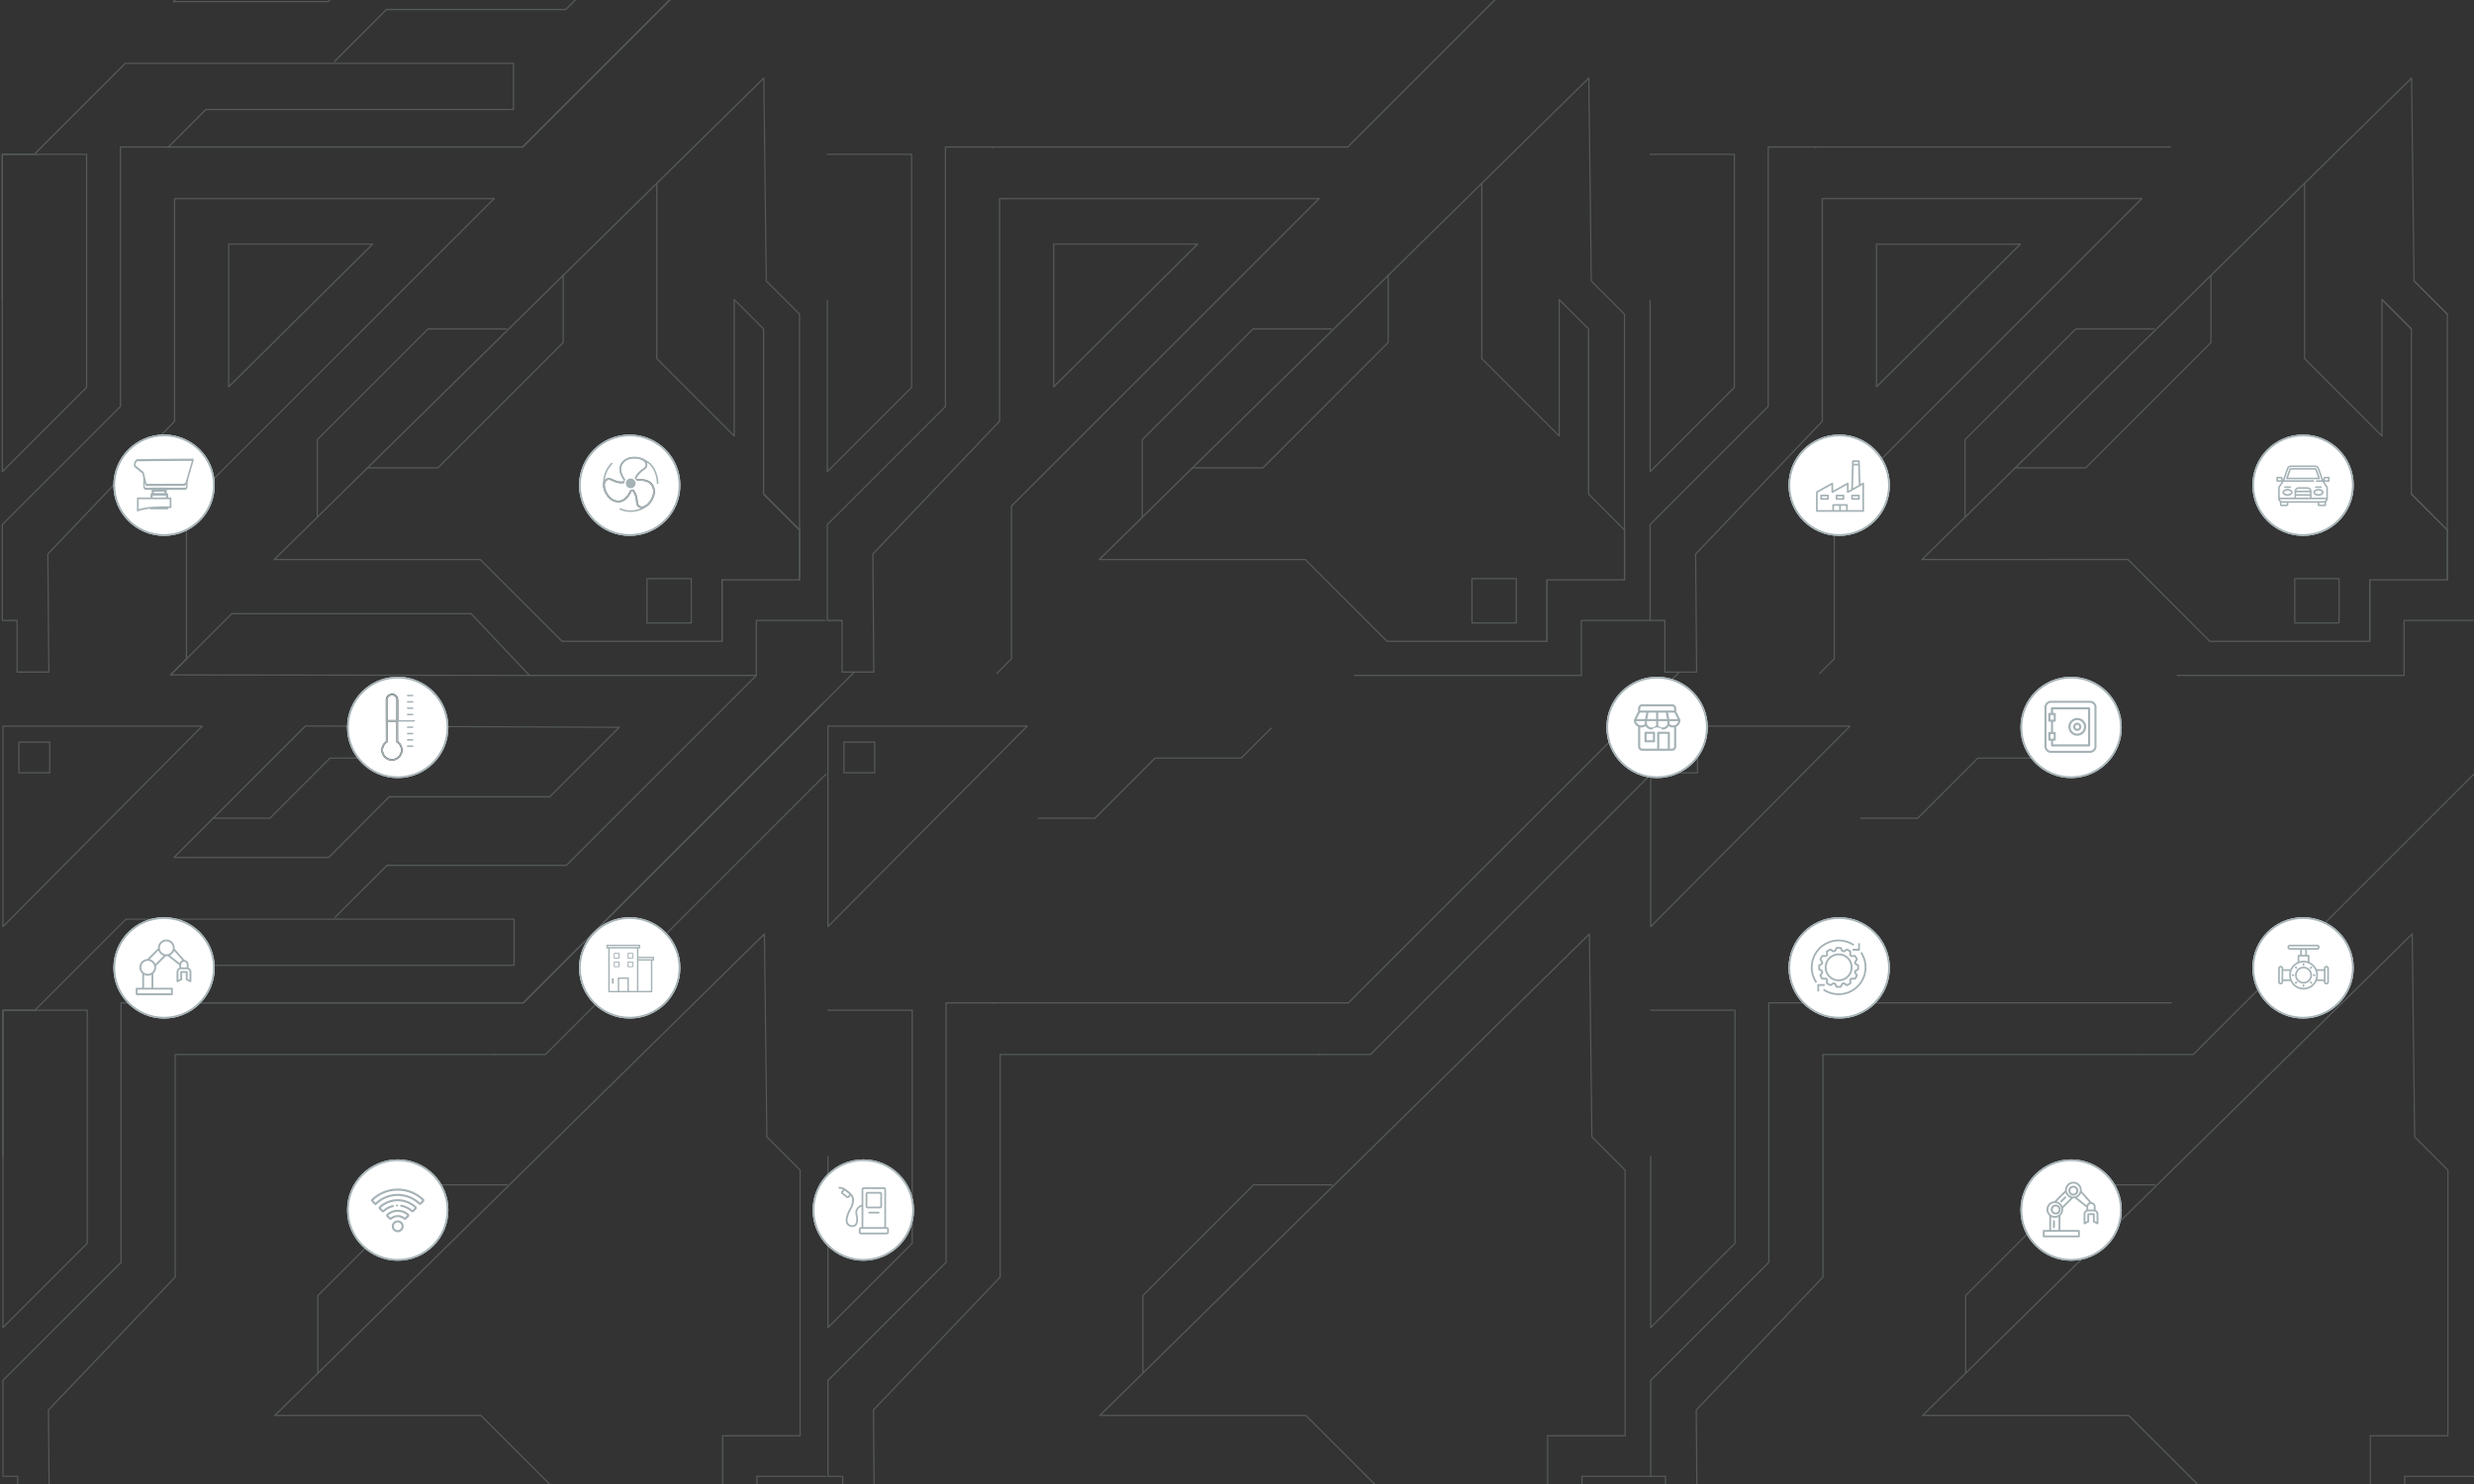 <svg xmlns="http://www.w3.org/2000/svg" xmlns:xlink="http://www.w3.org/1999/xlink" width="1440" height="864" viewBox="0 0 1440 864"><rect x="0" y="0" width="1440" height="864" fill="#333333" stroke="none"/><defs><style>.a,.f,.h,.n{fill:#fff;}.b{clip-path:url(#a);}.c{opacity:0.3;mix-blend-mode:luminosity;isolation:isolate;}.d,.e,.i,.o{fill:#a5b2b6;}.e,.g,.h,.j,.k,.n{fill-rule:evenodd;}.f,.j,.n{stroke:#a5b2b6;}.g{fill:#1c1c1c;}.i{stroke:rgba(0,0,0,0);stroke-miterlimit:10;}.j,.k,.m{fill:none;}.k{stroke:#707070;}.l{fill:#7d7d7d;}.o{stroke:#fff;stroke-width:0.5px;}.p{stroke:none;}</style><clipPath id="a"><rect class="a" width="1440" height="864"/></clipPath></defs><g class="b"><g transform="translate(5)"><g class="c" transform="translate(-4.357 -605.318)"><path class="d" d="M307.548,998.906,98.6,998.62a.358.358,0,0,1-.25-.61l35.659-35.659a.365.365,0,0,1,.25-.107H273.536a.34.34,0,0,1,.257.114l34.013,35.947a.358.358,0,0,1,0,.508.365.365,0,0,1-.258.093Zm-208.08-1,207.25.286-33.333-35.23H134.412L99.468,997.9ZM.716,780.6a.358.358,0,0,1-.358-.358V695.174a.358.358,0,0,1,.358-.358H19.183l52.881-52.881a.365.365,0,0,1,.251-.107H298.24a.358.358,0,0,1,.358.358v26.852a.358.358,0,0,1-.358.358H119.375L98.25,690.52H303.46l173.9-173.9a.36.36,0,1,1,.508.509l-174,174a.337.337,0,0,1-.25.107H97.383a.358.358,0,0,1-.25-.609l21.84-21.84a.365.365,0,0,1,.25-.107H297.881V642.544H72.472l-52.888,52.88a.337.337,0,0,1-.25.108H1.074v84.71a.358.358,0,0,1-.358.358ZM194.053,641.4a.358.358,0,0,1-.25-.609l30.217-30.218a.365.365,0,0,1,.25-.107H328.522L438.838,500.191a.36.36,0,1,1,.509.508L328.93,611.116a.337.337,0,0,1-.25.107H224.42l-30.11,30.11a.387.387,0,0,1-.257.1V641.4Zm-3.724-34.8h-90.08a.358.358,0,0,1-.251-.61l76.511-76.546a.365.365,0,0,1,.25-.108l182.668.788a.35.35,0,0,1,.351.365.344.344,0,0,1-.1.244L319.22,571.188a.337.337,0,0,1-.25.107H225.71l-35.087,35.2a.344.344,0,0,1-.258.107h-.036Zm-89.214-.717h89.064l35.13-35.23a.365.365,0,0,1,.25-.107h93.3L358.6,530.8l-181.651-.716-75.83,75.795Z"/><path class="e" d="M27.783,996.994H9.31a.358.358,0,0,1-.358-.358V966.92H.716a.358.358,0,0,1-.358-.358V910.709a.365.365,0,0,1,.107-.25L69.1,841.815V690.878a.358.358,0,0,1,.358-.358h234L495.622,498.436a.36.36,0,1,1,.508.509L303.868,691.135a.337.337,0,0,1-.25.108H97.534l-.25.25a.358.358,0,0,1-.51,0,.344.344,0,0,1-.1-.243H69.816V841.974a.365.365,0,0,1-.107.25L1.074,910.83v55.345H9.31a.358.358,0,0,1,.358.358v29.716H27.426l-.573-68.383a.375.375,0,0,1,.1-.251l73.655-77.2V720.952a.358.358,0,0,1,.358-.358h185.96a.358.358,0,1,1,0,.716h-185.6V850.56a.344.344,0,0,1-.1.243L27.569,928.016l.573,68.6a.358.358,0,0,1-.358.358v.021Z"/><path class="d" d="M99.39,997.782a.358.358,0,0,1-.251-.609l8.413-8.414V899.968a.365.365,0,0,1,.108-.25L286.675,720.7a.365.365,0,0,1,.509,0,.358.358,0,0,1,0,.508L108.269,900.09v88.791a.365.365,0,0,1-.108.25l-8.521,8.522a.358.358,0,0,1-.25.129Zm33.081-166.914h-.136a.358.358,0,0,1-.222-.33V747.475a.358.358,0,0,1,.358-.358h83.78a.358.358,0,0,1,.25.616L132.722,830.8a.344.344,0,0,1-.25.072Zm.358-83.063v81.846L215.384,747.8H132.83Z"/><path class="d" d="M439.59,998.906H307.548a.358.358,0,0,1,0-.716H439.232V966.54a.358.358,0,0,1,.358-.358h40.1a.358.358,0,0,1,0,.716H439.948v31.65A.358.358,0,0,1,439.59,998.906Zm-19.978-19.835H326.524a.337.337,0,0,1-.25-.107l-47.518-47.511H158.966a.358.358,0,0,1-.25-.616l24.954-24.525V861.28a.365.365,0,0,1,.107-.25l64.446-64.446a.365.365,0,0,1,.25-.108h45.542a.358.358,0,0,1,0,.716H248.624l-64.238,64.231V905.6l28.642-28.184L326.954,765.356l54.42-53.561,62.3-61.295a.358.358,0,0,1,.508,0,.342.342,0,0,1,.1.244l1.433,118.006,19.233,19.234a.365.365,0,0,1,.107.25V942.9a.358.358,0,0,1-.358.358H419.97v35.445a.365.365,0,0,1-.358.35v.015Zm-92.938-.716h92.58V942.91a.358.358,0,0,1,.358-.358h44.754V788.384L445.14,769.158a.364.364,0,0,1-.108-.251L443.6,651.617l-61.7,60.707-54.42,53.561L213.558,877.95l-29.28,28.778-24.439,24.024H278.906a.358.358,0,0,1,.25.108l47.518,47.5ZM.716,880.276a.358.358,0,0,1-.358-.358V695.174a.358.358,0,0,1,.358-.358h49.05a.358.358,0,0,1,.358.358V830.868a.365.365,0,0,1-.107.25L.967,880.168a.337.337,0,0,1-.25.108Zm.358-184.744v183.52l48.334-48.335V695.532Z"/><path class="e" d="M464.724,914.217a.337.337,0,0,1-.25-.107L443.564,893.2a.365.365,0,0,1-.107-.25V796.977l-16.4-16.4v78.552a.35.35,0,0,1-.365.35.344.344,0,0,1-.243-.1l-45.04-45.04a.365.365,0,0,1-.108-.25V712.073a.358.358,0,1,1,.716,0V813.962l44.324,44.324V779.74a.35.35,0,0,1,.365-.35.337.337,0,0,1,.244.1L444.066,796.6a.365.365,0,0,1,.107.25v95.953l20.8,20.8a.358.358,0,0,1,0,.508.344.344,0,0,1-.244.1h-.007ZM254.2,878.056H213.315a.358.358,0,0,1,0-.716h40.737l72.759-72.759V765.635a.358.358,0,0,1,.716,0v39.1a.365.365,0,0,1-.108.25l-72.966,72.967a.337.337,0,0,1-.251.107Z"/><path class="d" d="M419.612,979.093a.358.358,0,0,1-.358-.358V942.93a.358.358,0,0,1,.716,0v35.8a.358.358,0,0,1-.358.358Zm-17.9-10.741H375.932a.358.358,0,0,1-.358-.358V942.215a.358.358,0,0,1,.358-.358h25.779a.358.358,0,0,1,.358.358v25.779A.358.358,0,0,1,401.711,968.352Zm-25.42-.716h25.062V942.573H376.29v25.063Zm88.433-24.275a.358.358,0,0,1-.358-.358V914.01L443.6,893.244a.358.358,0,0,1,0-.508.365.365,0,0,1,.509,0l20.909,20.909a.365.365,0,0,1,.107.25v29.144a.358.358,0,0,1-.358.358Z"/><path class="e" d="M507.974,996.994H489.5a.358.358,0,0,1-.358-.358V966.92h-8.235a.358.358,0,0,1-.358-.358V910.709a.365.365,0,0,1,.107-.25l68.635-68.635V690.878a.358.358,0,0,1,.358-.358h234L975.812,498.436a.365.365,0,0,1,.508,0,.358.358,0,0,1,0,.509L784.087,691.135a.337.337,0,0,1-.251.108H577.726l-.25.25a.358.358,0,0,1-.51,0,.344.344,0,0,1-.1-.243H550.007V841.974a.365.365,0,0,1-.107.25L481.265,910.83v55.345H489.5a.358.358,0,0,1,.358.358v29.716h17.758l-.573-68.383a.374.374,0,0,1,.1-.251l73.655-77.2V720.952a.358.358,0,0,1,.358-.358h185.96a.358.358,0,1,1,0,.716h-185.6V850.56a.344.344,0,0,1-.1.243L507.76,928.016l.573,68.6a.358.358,0,0,1-.358.358v.021Z"/><path class="d" d="M579.58,997.782a.358.358,0,0,1-.25-.609l8.413-8.414V899.968a.365.365,0,0,1,.108-.25L766.866,720.7a.365.365,0,0,1,.509,0,.358.358,0,0,1,0,.508L588.459,900.09v88.791a.365.365,0,0,1-.107.25l-8.521,8.522a.358.358,0,0,1-.25.129Zm33.082-166.914h-.136a.358.358,0,0,1-.222-.33V747.475a.358.358,0,0,1,.358-.358h83.78a.358.358,0,0,1,.25.616L612.913,830.8a.344.344,0,0,1-.25.072Zm.358-83.063v81.846L695.575,747.8H613.02Z"/><path class="d" d="M919.781,998.906H787.74a.358.358,0,0,1,0-.716H919.424V966.54a.358.358,0,0,1,.358-.358h40.1a.358.358,0,0,1,0,.716H920.14v31.65a.358.358,0,0,1-.358.358ZM899.8,979.071H806.715a.337.337,0,0,1-.25-.107l-47.511-47.511h-119.8a.358.358,0,0,1-.251-.616l24.955-24.525V861.28a.365.365,0,0,1,.107-.25l64.446-64.446a.365.365,0,0,1,.25-.108h45.542a.358.358,0,0,1,0,.716H728.815l-64.238,64.231V905.6l28.642-28.184L807.145,765.356l54.42-53.561,62.3-61.295a.358.358,0,0,1,.508,0,.342.342,0,0,1,.1.244L925.9,768.75l19.233,19.234a.365.365,0,0,1,.107.25V942.9a.358.358,0,0,1-.358.358H900.132v35.445a.35.35,0,0,1-.329.35v.015Zm-92.938-.716h92.58V942.91a.358.358,0,0,1,.358-.358h44.754V788.384l-19.226-19.226a.365.365,0,0,1-.108-.251l-1.432-117.312L862.1,712.3l-54.42,53.562L693.749,877.927l-29.244,28.808-24.439,24.023H759.1a.367.367,0,0,1,.25.108Z"/><path class="e" d="M480.907,880.276a.358.358,0,0,1-.358-.358V780.242a.358.358,0,0,1,.716,0v98.817L529.6,830.725V695.532H480.907a.358.358,0,1,1,0-.716h49.05a.358.358,0,0,1,.358.358V830.868a.365.365,0,0,1-.107.25l-49.05,49.05a.337.337,0,0,1-.251.108Zm464.008,33.941a.337.337,0,0,1-.25-.107L923.755,893.2a.365.365,0,0,1-.107-.25V796.977l-16.4-16.4v78.552a.35.35,0,0,1-.365.35.344.344,0,0,1-.244-.1l-45.04-45.04a.365.365,0,0,1-.107-.25V712.073a.358.358,0,0,1,.716,0V813.962l44.324,44.324V779.74a.35.35,0,0,1,.365-.35.339.339,0,0,1,.244.1L924.257,796.6a.365.365,0,0,1,.107.25v95.953l20.766,20.8a.358.358,0,0,1,0,.508.344.344,0,0,1-.244.1h.029ZM734.393,878.056H693.506a.358.358,0,0,1,0-.716h40.736L807,804.581V765.635a.358.358,0,0,1,.716,0v39.1a.365.365,0,0,1-.108.25l-72.93,72.967A.337.337,0,0,1,734.393,878.056Z"/><path class="d" d="M899.8,979.093a.358.358,0,0,1-.358-.358V942.93a.358.358,0,0,1,.716,0v35.8a.358.358,0,0,1-.358.358Zm-17.9-10.741H856.123a.358.358,0,0,1-.358-.358V942.215a.358.358,0,0,1,.358-.358H881.9a.358.358,0,0,1,.358.358v25.779A.358.358,0,0,1,881.9,968.352Zm-25.42-.716h25.062V942.573H856.48v25.063Zm88.433-24.275a.358.358,0,0,1-.358-.358V913.86a.358.358,0,0,1,.716,0V943a.358.358,0,0,1-.358.358Z"/><path class="e" d="M986.876,996.994H968.4a.358.358,0,0,1-.358-.358V966.92h-8.235a.358.358,0,0,1-.358-.358V910.709a.365.365,0,0,1,.107-.25l68.635-68.635V690.878a.358.358,0,0,1,.358-.358H1262.7a.358.358,0,1,1,0,.716H1056.628l-.25.25a.358.358,0,0,1-.51,0,.344.344,0,0,1-.1-.243h-26.852v150.73a.365.365,0,0,1-.107.252l-68.635,68.6v55.352h8.235a.358.358,0,0,1,.358.358v29.717h17.758l-.573-68.384a.372.372,0,0,1,.1-.25l73.648-77.228V720.93a.358.358,0,0,1,.358-.358h185.96a.358.358,0,1,1,0,.716h-185.6V850.537a.344.344,0,0,1-.1.244l-73.655,77.234.573,68.6a.358.358,0,0,1-.358.358v.021Z"/><path class="d" d="M1058.482,997.782a.358.358,0,0,1-.25-.609l8.413-8.414V899.968a.365.365,0,0,1,.108-.25L1245.768,720.7a.365.365,0,0,1,.509,0,.358.358,0,0,1,0,.508L1067.362,900.09v88.791a.364.364,0,0,1-.108.25l-8.521,8.522a.358.358,0,0,1-.25.129Zm33.082-166.914h-.136a.358.358,0,0,1-.222-.33V747.475a.358.358,0,0,1,.358-.358h83.78a.358.358,0,0,1,.25.616L1091.815,830.8a.344.344,0,0,1-.25.072Zm.358-83.063v81.846l82.555-81.846Z"/><path class="d" d="M1398.683,998.906H1266.641a.358.358,0,1,1,0-.716h131.684V966.54a.358.358,0,0,1,.358-.358h40.1a.358.358,0,0,1,0,.716h-39.742v31.65a.358.358,0,0,1-.358.358ZM1378.7,979.071h-93.088a.337.337,0,0,1-.25-.107l-47.511-47.511h-119.8a.358.358,0,0,1-.25-.616l24.954-24.525V861.28a.364.364,0,0,1,.107-.25l64.446-64.446a.365.365,0,0,1,.25-.108h45.542a.358.358,0,0,1,0,.716h-45.391l-64.238,64.231V905.6l28.642-28.184,113.926-112.064,54.42-53.561,62.3-61.295a.358.358,0,0,1,.508,0,.343.343,0,0,1,.1.244l1.433,118.006,19.233,19.234a.365.365,0,0,1,.107.25V942.9a.358.358,0,0,1-.358.358h-44.753v35.445a.35.35,0,0,1-.33.35v.015Zm-92.938-.716h92.58V942.91a.358.358,0,0,1,.358-.358h44.754V788.384l-19.226-19.226a.364.364,0,0,1-.108-.251l-1.432-117.312L1341,712.3l-54.42,53.562L1172.651,877.927,1143.379,906.7l-24.425,24H1238a.358.358,0,0,1,.25.108l47.518,47.546Z"/><path class="e" d="M959.81,880.276a.358.358,0,0,1-.359-.358V780.242a.358.358,0,0,1,.716,0v98.817l48.334-48.334V695.532H959.81a.358.358,0,0,1,0-.716h49.05a.358.358,0,0,1,.358.358V830.868a.365.365,0,0,1-.107.25l-49.05,49.05a.337.337,0,0,1-.25.108Zm464.007-91.656a.337.337,0,0,1-.25-.107l-19.334-19.334a.358.358,0,0,1,0-.508.365.365,0,0,1,.508,0L1424.075,788a.358.358,0,0,1,0,.509.344.344,0,0,1-.244.1Zm0,125.6a.337.337,0,0,1-.25-.107l-20.91-20.909a.365.365,0,0,1-.107-.25V796.977l-16.4-16.4v78.552a.35.35,0,0,1-.365.35.344.344,0,0,1-.243-.1l-45.04-45.04a.365.365,0,0,1-.108-.25V712.073a.358.358,0,0,1,.716,0V813.962l44.324,44.324V779.74a.35.35,0,0,1,.365-.35.337.337,0,0,1,.244.1l17.114,17.113a.364.364,0,0,1,.107.25v95.953l20.766,20.8a.358.358,0,0,1,0,.508.344.344,0,0,1-.244.1h.029ZM1213.3,878.056h-40.887a.358.358,0,1,1,0-.716h40.737l72.759-72.759V765.635a.358.358,0,0,1,.716,0v39.1a.364.364,0,0,1-.108.25l-72.966,72.967a.337.337,0,0,1-.251.107Z"/><path class="d" d="M1378.7,979.093a.358.358,0,0,1-.358-.358V942.93a.358.358,0,1,1,.716,0v35.8a.358.358,0,0,1-.358.358Zm-17.9-10.741h-25.779a.358.358,0,0,1-.358-.358V942.215a.358.358,0,0,1,.358-.358H1360.8a.358.358,0,0,1,.358.358v25.779A.358.358,0,0,1,1360.8,968.352Zm-25.42-.716h25.062V942.573h-25.063v25.063Zm88.433-24.275a.358.358,0,0,1-.358-.358V914.01l-20.8-20.766a.358.358,0,0,1,0-.508.365.365,0,0,1,.509,0l20.909,20.909a.365.365,0,0,1,.107.25v29.144a.358.358,0,0,1-.358.358l-.007-.036Zm-20.909-146.148a.337.337,0,0,1-.25-.107l-17.114-17.114a.358.358,0,0,1,0-.509.365.365,0,0,1,.508,0l17.114,17.114a.358.358,0,0,1,0,.509.344.344,0,0,1-.244.1Z"/><path class="d" d="M1.074,1278.886a.358.358,0,0,1-.358-.358V1193.46a.358.358,0,0,1,.358-.358H19.541l52.881-52.881a.365.365,0,0,1,.251-.108H298.6a.358.358,0,0,1,.358.358v26.853a.358.358,0,0,1-.358.358H119.733l-21.124,21.124H303.818l173.9-173.9a.36.36,0,1,1,.508.508l-174,174a.337.337,0,0,1-.25.108H97.75a.358.358,0,0,1-.251-.609l21.84-21.84a.364.364,0,0,1,.25-.107h178.65v-26.144H72.832l-52.889,52.882a.337.337,0,0,1-.25.107H1.432v84.71A.358.358,0,0,1,1.074,1278.886Zm193.337-139.2a.358.358,0,0,1-.25-.609l30.217-30.218a.365.365,0,0,1,.25-.107H328.88L439.2,998.44a.36.36,0,1,1,.509.509L329.288,1109.366a.337.337,0,0,1-.25.107H224.778l-30.11,30.075a.386.386,0,0,1-.257.1v.036Zm-3.724-34.8h-90.08a.358.358,0,0,1-.251-.61l76.511-76.532a.365.365,0,0,1,.25-.108l182.668.788a.35.35,0,0,1,.351.365.344.344,0,0,1-.1.244l-40.458,40.457a.337.337,0,0,1-.25.108h-93.26l-35.087,35.194a.343.343,0,0,1-.258.107l-.036-.014Zm-89.214-.717h89.064l35.13-35.23a.366.366,0,0,1,.25-.108h93.3l39.742-39.741-181.651-.752-75.83,75.831Z"/><path class="e" d="M28.141,1495.294H9.667a.358.358,0,0,1-.358-.358V1465.22H1.074a.358.358,0,0,1-.358-.358v-55.853a.365.365,0,0,1,.107-.25l68.635-68.642v-150.94a.357.357,0,0,1,.358-.357h234L495.98,996.758a.36.36,0,1,1,.509.508L304.226,1189.457a.337.337,0,0,1-.25.108H97.892l-.25.25a.358.358,0,0,1-.51,0,.344.344,0,0,1-.1-.243H70.175V1340.3a.365.365,0,0,1-.107.25L1.432,1409.16v55.345H9.667a.358.358,0,0,1,.358.358v29.716H27.783l-.573-68.384a.363.363,0,0,1,.1-.25l73.655-77.228V1219.254a.359.359,0,0,1,.358-.359h185.96a.359.359,0,0,1,0,.717h-185.6v129.249a.344.344,0,0,1-.1.243l-73.655,77.235.573,68.6a.358.358,0,0,1-.358.358Z"/><path class="e" d="M316.857,1219.61H287.284a.358.358,0,1,1,0-.716h29.423l163.054-163.011a.36.36,0,0,1,.509.508l-163.19,163.12a.358.358,0,0,1-.223.1Z"/><path class="d" d="M439.948,1497.228H307.907a.358.358,0,1,1,0-.716H439.59v-31.65a.358.358,0,0,1,.358-.358h40.1a.358.358,0,0,1,0,.716H440.306v31.65A.358.358,0,0,1,439.948,1497.228Zm-19.978-19.835H326.882a.364.364,0,0,1-.25-.108l-47.518-47.51H159.324a.358.358,0,0,1-.25-.616l24.954-24.525V1359.6a.365.365,0,0,1,.107-.251l64.446-64.446a.365.365,0,0,1,.25-.107h45.542a.358.358,0,0,1,0,.716H248.982l-64.238,64.238v44.181l28.642-28.184,113.926-112.064,54.42-53.561,62.3-61.3a.358.358,0,0,1,.508,0,.34.34,0,0,1,.1.243l1.433,118.007,19.233,19.234a.365.365,0,0,1,.107.25v154.67a.358.358,0,0,1-.358.358H420.328v35.445a.365.365,0,0,1-.358.35v.008Zm-92.937-.716h92.58v-35.445a.357.357,0,0,1,.357-.358h44.754V1286.713L445.5,1267.486a.365.365,0,0,1-.108-.25l-1.432-117.313-61.7,60.708-54.42,53.562L213.916,1376.271l-29.28,28.778L160.2,1429.073H279.264a.361.361,0,0,1,.25.107l47.519,47.5Zm-325.959-98.1a.358.358,0,0,1-.358-.358V1193.474a.358.358,0,0,1,.358-.358h49.05a.358.358,0,0,1,.358.358v135.694a.365.365,0,0,1-.107.25l-49.05,49.05a.337.337,0,0,1-.25.108Zm.358-184.744v183.52l48.334-48.342V1193.832Z"/><path class="e" d="M156.46,1082.055H123.449a.358.358,0,1,1,0-.716h32.86l34.88-34.908a.365.365,0,0,1,.25-.107h50.046l17.293-17.293a.36.36,0,0,1,.508.508l-17.4,17.4a.337.337,0,0,1-.251.108h-50.01l-34.908,34.922a.387.387,0,0,1-.258.086Z"/><path class="d" d="M1.074,1145.14a.358.358,0,0,1-.358-.358V1028.064a.358.358,0,0,1,.358-.358h116a.35.35,0,0,1,.351.365.344.344,0,0,1-.1.244l-116,116.718a.337.337,0,0,1-.25.107Zm.358-116.718v115.494l114.785-115.494Z"/><path class="d" d="M28.284,1055.632h-17.9a.358.358,0,0,1-.358-.358v-17.9a.358.358,0,0,1,.358-.358h17.9a.358.358,0,0,1,.358.358v17.9A.358.358,0,0,1,28.284,1055.632Zm-17.543-.716H27.926v-17.185H10.741v17.185Z"/><path class="e" d="M508.332,1495.294H489.858a.358.358,0,0,1-.358-.358V1465.22h-8.235a.358.358,0,0,1-.358-.358v-55.853a.365.365,0,0,1,.107-.25l68.635-68.635V1189.178a.358.358,0,0,1,.358-.358h234L976.17,996.758a.36.36,0,1,1,.508.508L784.416,1189.457a.337.337,0,0,1-.25.108H578.083l-.25.25a.358.358,0,0,1-.51,0,.344.344,0,0,1-.1-.243H550.364V1340.3a.365.365,0,0,1-.107.25l-68.635,68.642v55.344h8.235a.358.358,0,0,1,.358.358v29.717h17.758l-.573-68.384a.363.363,0,0,1,.1-.25l73.655-77.257V1219.253a.358.358,0,0,1,.358-.359h185.96a.359.359,0,0,1,0,.717h-185.6V1348.86a.344.344,0,0,1-.1.243l-73.655,77.235.573,68.6a.358.358,0,0,1-.358.358Z"/><path class="e" d="M797.048,1219.61H767.475a.358.358,0,0,1,0-.716H796.9l163.09-163.011a.36.36,0,0,1,.508.508l-163.19,163.12a.387.387,0,0,1-.258.1Z"/><path class="d" d="M920.14,1497.228H788.1a.358.358,0,1,1,0-.716H919.78v-31.65a.358.358,0,0,1,.358-.358h40.1a.358.358,0,0,1,0,.716H920.5v31.65a.358.358,0,0,1-.358.358Zm-19.979-19.835H807.073a.364.364,0,0,1-.25-.108l-47.511-47.51h-119.8a.358.358,0,0,1-.251-.616l24.955-24.525V1359.6a.365.365,0,0,1,.107-.251l64.446-64.446a.365.365,0,0,1,.25-.107h45.542a.358.358,0,0,1,0,.716H729.173l-64.238,64.238v44.181l28.642-28.184L807.5,1263.683l54.42-53.561,62.3-61.3a.358.358,0,0,1,.508,0,.34.34,0,0,1,.1.243l1.433,118.007,19.233,19.234a.365.365,0,0,1,.107.25v154.67a.358.358,0,0,1-.358.358H900.491v35.445a.35.35,0,0,1-.33.35v.008Zm-92.938-.716H899.8v-35.445a.358.358,0,0,1,.358-.358h44.754V1286.713l-19.226-19.227a.364.364,0,0,1-.108-.25l-1.432-117.313-61.7,60.708-54.42,53.562L694.107,1376.271l-29.28,28.778-24.439,24.024H759.455a.361.361,0,0,1,.25.107Z"/><path class="e" d="M481.265,1378.576a.358.358,0,0,1-.358-.358v-99.676a.358.358,0,1,1,.716,0v98.817l48.334-48.334V1193.832H481.265a.358.358,0,1,1,0-.716h49.05a.358.358,0,0,1,.358.358v135.694a.365.365,0,0,1-.107.25l-49.05,49.05a.337.337,0,0,1-.251.108ZM636.65,1082.055H603.64a.358.358,0,1,1,0-.716H636.5l34.908-34.908a.365.365,0,0,1,.25-.107H721.7l17.272-17.293a.36.36,0,0,1,.508.508l-17.4,17.4a.337.337,0,0,1-.25.108H671.816l-34.908,34.922a.387.387,0,0,1-.258.086Z"/><path class="d" d="M481.265,1145.14a.358.358,0,0,1-.358-.358V1028.064a.358.358,0,0,1,.358-.358h116a.35.35,0,0,1,.35.365.344.344,0,0,1-.1.244l-116,116.718a.337.337,0,0,1-.251.107Zm.358-116.718v115.494l114.785-115.494H481.623Z"/><path class="d" d="M508.475,1055.632h-17.9a.358.358,0,0,1-.358-.358v-17.9a.358.358,0,0,1,.358-.358h17.9a.358.358,0,0,1,.358.358v17.9A.358.358,0,0,1,508.475,1055.632Zm-17.543-.716h17.185v-17.185H490.932Z"/><path class="e" d="M987.234,1495.294H968.76a.358.358,0,0,1-.358-.358V1465.22h-8.235a.358.358,0,0,1-.358-.358v-55.853a.365.365,0,0,1,.107-.25l68.635-68.635V1189.178a.358.358,0,0,1,.358-.358h234.152a.358.358,0,1,1,0,.716H1056.986l-.25.25a.358.358,0,0,1-.51,0,.344.344,0,0,1-.1-.243h-26.852v150.731a.364.364,0,0,1-.107.25l-68.635,68.635v55.352h8.235a.358.358,0,0,1,.358.358v29.716h17.758l-.573-68.384a.363.363,0,0,1,.1-.25l73.648-77.227V1219.26a.358.358,0,0,1,.358-.358h185.96a.358.358,0,1,1,0,.716h-185.6v129.249a.343.343,0,0,1-.1.243l-73.655,77.228.573,68.6a.358.358,0,0,1-.358.358Z"/><path class="e" d="M1275.95,1219.61h-29.573a.358.358,0,0,1,0-.716H1275.8l163.09-163.011a.36.36,0,0,1,.509.508l-163.19,163.12a.387.387,0,0,1-.259.1Z"/><path class="d" d="M1399.041,1497.228H1267a.358.358,0,1,1,0-.716h131.684v-31.65a.358.358,0,0,1,.358-.358h40.1a.358.358,0,1,1,0,.716H1399.4v31.65a.358.358,0,0,1-.358.358Zm-19.978-19.835h-93.088a.364.364,0,0,1-.25-.108l-47.511-47.51h-119.8a.358.358,0,0,1-.25-.616l24.954-24.525V1359.6a.365.365,0,0,1,.107-.251l64.446-64.446a.365.365,0,0,1,.25-.107h45.542a.358.358,0,0,1,0,.716h-45.391l-64.238,64.238v44.181l28.642-28.184,113.926-112.064,54.42-53.561,62.3-61.3a.358.358,0,0,1,.508,0,.34.34,0,0,1,.1.243l1.433,118.007,19.233,19.234a.365.365,0,0,1,.107.25v154.67a.358.358,0,0,1-.358.358h-44.753v35.445a.35.35,0,0,1-.33.35v.008Zm-92.937-.716h92.58v-35.445a.357.357,0,0,1,.357-.358h44.754V1286.713l-19.226-19.227a.366.366,0,0,1-.108-.25l-1.432-117.313-61.7,60.708-54.42,53.562-113.926,112.078-29.272,28.77-24.425,24h119.045a.358.358,0,0,1,.25.108l47.519,47.525Z"/><path class="e" d="M960.167,1378.576a.358.358,0,0,1-.358-.358v-99.676a.358.358,0,1,1,.716,0v98.817l48.334-48.334V1193.832H960.167a.358.358,0,0,1,0-.716h49.05a.358.358,0,0,1,.358.358v135.694a.365.365,0,0,1-.107.25l-49.05,49.05a.337.337,0,0,1-.25.108Zm155.385-296.521h-33.01a.358.358,0,1,1,0-.716h32.86l34.908-34.908a.365.365,0,0,1,.25-.107h50.046l17.293-17.293a.36.36,0,0,1,.509.508l-17.4,17.4a.337.337,0,0,1-.251.108h-50.046l-34.908,34.922a.36.36,0,0,1-.25.086Z"/><path class="d" d="M960.167,1145.14a.358.358,0,0,1-.358-.358V1028.064a.358.358,0,0,1,.358-.358h116a.35.35,0,0,1,.35.365.344.344,0,0,1-.1.244l-116,116.718a.337.337,0,0,1-.25.107Zm.358-116.718v115.494l114.785-115.494H960.525Z"/><path class="d" d="M987.377,1055.632h-17.9a.358.358,0,0,1-.358-.358v-17.9a.358.358,0,0,1,.358-.358h17.9a.358.358,0,0,1,.358.358v17.9A.358.358,0,0,1,987.377,1055.632Zm-17.543-.716h17.185v-17.185H969.834Z"/></g><g transform="translate(0 3)"><g transform="translate(0 -19)"><g transform="translate(236 255)"><g transform="translate(935 155)"><g class="f"><circle class="p" cx="29.5" cy="29.5" r="29.5"/><circle class="m" cx="29.5" cy="29.5" r="29"/></g></g><g transform="translate(949.001 168.998)"><g transform="translate(0 0.002)"><path class="d" d="M3.728,30.335A3.791,3.791,0,0,1,0,26.542V3.727A3.775,3.775,0,0,1,3.728,0H26.605a3.68,3.68,0,0,1,3.665,3.727V26.6a3.737,3.737,0,0,1-3.729,3.73ZM1.2,3.727V26.6a2.534,2.534,0,0,0,2.525,2.528H26.542A2.537,2.537,0,0,0,29.071,26.6V3.727A2.539,2.539,0,0,0,26.542,1.2H3.728A2.536,2.536,0,0,0,1.2,3.727ZM4.422,26.6a.632.632,0,0,1-.629-.63V23.256h-.95a.633.633,0,0,1-.631-.634V18.768a.636.636,0,0,1,.631-.634h.95V12.2h-.95a.633.633,0,0,1-.631-.634V7.708a.633.633,0,0,1,.631-.63h.885V4.36a.636.636,0,0,1,.633-.634H25.975a.682.682,0,0,1,.631.634V25.974a.633.633,0,0,1-.631.63Zm.569-1.264H25.34V4.991H4.991V7.078h.95a.675.675,0,0,1,.631.63v3.854a.636.636,0,0,1-.631.634h-.95v5.938h.95a.633.633,0,0,1,.631.634v3.854a.636.636,0,0,1-.631.634h-.95ZM3.476,21.992H5.37V19.4H3.476Zm0-11.06H5.37V8.342H3.476ZM13.9,15.166a5.183,5.183,0,1,1,5.185,5.184A5.2,5.2,0,0,1,13.9,15.166Zm1.265,0a3.918,3.918,0,1,0,3.92-3.916A3.9,3.9,0,0,0,15.166,15.166Zm1.52,0a2.37,2.37,0,1,1,4.739,0,2.349,2.349,0,0,1-2.339,2.4A2.4,2.4,0,0,1,16.686,15.166Zm1.264,0a1.137,1.137,0,1,0,1.137-1.137A1.128,1.128,0,0,0,17.949,15.166Z" transform="translate(0 0)"/></g></g></g><g transform="translate(-1044 109)"><g transform="translate(1241 301)"><g class="f"><circle class="p" cx="29.5" cy="29.5" r="29.5"/><circle class="m" cx="29.5" cy="29.5" r="29"/></g></g><g transform="translate(960.986 287.871)"><path class="g" d="M309.685,50.8a6.135,6.135,0,1,1-7.072,0V26.618a3.623,3.623,0,0,1,6.033-2.572,3.792,3.792,0,0,1,1.039,2.572V50.8Zm1.066,2.508a5.238,5.238,0,0,0-1.757-1.9l-.207-.134V26.618a2.852,2.852,0,0,0-.766-1.93,2.631,2.631,0,0,0-1.918-.661,2.59,2.59,0,0,0-2.591,2.591V51.28l-.207.134a5.237,5.237,0,1,0,7.446,1.9Z" transform="translate(0 0)"/><path class="h" d="M304.366,39.02V26.81a3.04,3.04,0,0,1,3.041-3.04,2.941,2.941,0,0,1,3.133,3.04V39.02Z" transform="translate(-1.304 -0.192)"/><path class="g" d="M303.725,38.828V26.618a3.623,3.623,0,0,1,6.033-2.572,3.791,3.791,0,0,1,1.039,2.572V39.277h-7.072v-.449Zm.9-12.21V38.379H309.9V26.618a2.852,2.852,0,0,0-.766-1.93,2.632,2.632,0,0,0-1.919-.661,2.59,2.59,0,0,0-2.59,2.591Z" transform="translate(-1.112 0)"/><path class="e" d="M309.685,50.8a6.135,6.135,0,1,1-7.072,0V26.618a3.623,3.623,0,0,1,6.033-2.572,3.792,3.792,0,0,1,1.039,2.572V50.8Zm1.066,2.508a5.238,5.238,0,0,0-1.757-1.9l-.207-.134V26.618a2.852,2.852,0,0,0-.766-1.93,2.631,2.631,0,0,0-1.918-.661,2.59,2.59,0,0,0-2.591,2.591V51.28l-.207.134a5.237,5.237,0,1,0,7.446,1.9Z" transform="translate(0 0)"/><path class="e" d="M304.174,45.8a.449.449,0,0,1,0-.9H320.2a.449.449,0,0,1,0,.9Z" transform="translate(-1.112 -6.522)"/><path class="e" d="M321.672,40.533a.449.449,0,1,1,0-.9h2.83a.449.449,0,1,1,0,.9Z" transform="translate(-6.353 -4.945)"/><path class="e" d="M321.672,51.065a.449.449,0,1,1,0-.9h2.83a.449.449,0,1,1,0,.9Z" transform="translate(-6.353 -8.1)"/><path class="e" d="M321.672,35.267a.449.449,0,1,1,0-.9h2.83a.449.449,0,1,1,0,.9Z" transform="translate(-6.353 -3.367)"/><path class="e" d="M321.672,56.332a.449.449,0,1,1,0-.9h2.83a.449.449,0,1,1,0,.9Z" transform="translate(-6.353 -9.677)"/><path class="e" d="M321.672,66.864a.449.449,0,1,1,0-.9h2.83a.449.449,0,1,1,0,.9Z" transform="translate(-6.353 -12.832)"/><path class="e" d="M321.672,61.6a.449.449,0,1,1,0-.9h2.83a.449.449,0,1,1,0,.9Z" transform="translate(-6.353 -11.255)"/><path class="e" d="M321.672,30a.449.449,0,1,1,0-.9h2.83a.449.449,0,1,1,0,.9Z" transform="translate(-6.353 -1.79)"/><path class="e" d="M321.672,24.735a.449.449,0,1,1,0-.9h2.83a.449.449,0,1,1,0,.9Z" transform="translate(-6.353 -0.212)"/></g></g><g transform="translate(-311 109)"><g transform="translate(1241 301)"><g class="f"><circle class="p" cx="29.5" cy="29.5" r="29.5"/><circle class="m" cx="29.5" cy="29.5" r="29"/></g><g transform="translate(16 16)"><path class="d" d="M22741.932,743.118a2.467,2.467,0,0,1-2.467-2.462V729.127a4.307,4.307,0,0,1-2.463-3.879.619.619,0,0,1,.115-.366c.2-.349,1.508-3,2.348-4.713v-1.7a2.471,2.471,0,0,1,2.467-2.468h17.26a2.468,2.468,0,0,1,2.463,2.468v1.7l2.4,4.8a.667.667,0,0,1,.059.28h0c0,.006,0,.011,0,.017v.017a4.3,4.3,0,0,1-2.463,3.845v11.529a2.463,2.463,0,0,1-2.463,2.462Zm15.408-11.095a.618.618,0,0,1,.617.617v9.249h1.234a1.232,1.232,0,0,0,1.229-1.234V729.5a3.975,3.975,0,0,1-3.119-.748,4.338,4.338,0,0,1-3.656,2.045,4.3,4.3,0,0,0-6.164,0,4.333,4.333,0,0,1-3.656-2.045,4.256,4.256,0,0,1-2.508.811,4.388,4.388,0,0,1-.617-.063v11.158a1.235,1.235,0,0,0,1.232,1.234h8.627v-9.249a.619.619,0,0,1,.617-.617Zm-5.547,9.866h4.932v-8.632h-4.932Zm-.617-13.591a3.048,3.048,0,0,0,5.309-.674v-1.76h-5.309Zm-6.541-.68a3.081,3.081,0,0,0,2.846,1.942,3.05,3.05,0,0,0,2.461-1.263v-2.434h-5.312Zm13.082-.143a3.029,3.029,0,0,0,2.092.851,3.086,3.086,0,0,0,3.016-2.462h-5.117Zm-16.4.851a3.011,3.011,0,0,0,2.084-.851v-1.611h-5.107A3.094,3.094,0,0,0,22741.316,728.327Zm16.287-3.7h4.9l-1.846-3.7h-3.8Zm-6.428,0h5.182l-.754-3.7h-4.428Zm-6.4,0h5.17v-3.7h-4.422Zm-6.141,0h4.9l.736-3.7h-3.8C22739.572,722.757,22739.008,723.905,22738.631,724.631Zm2.068-6.164V719.7h19.721v-1.234a1.232,1.232,0,0,0-1.229-1.234h-17.26A1.235,1.235,0,0,0,22740.7,718.467Zm3.078,19.721a.614.614,0,0,1-.611-.617v-4.93a.618.618,0,0,1,.611-.617h4.932a.619.619,0,0,1,.617.617v4.93a.615.615,0,0,1-.617.617Zm.617-1.228h3.7v-3.7h-3.7Z" transform="translate(-22737 -715.999)"/></g></g></g><g transform="translate(-467 536)"><g transform="translate(935 155)"><g class="f"><circle class="p" cx="29.5" cy="29.5" r="29.5"/><circle class="m" cx="29.5" cy="29.5" r="29"/></g><g transform="translate(15 6.15)"><g transform="translate(0 9.85)"><g transform="translate(0 0)"><path class="d" d="M28.16,33.273h-.408a1.2,1.2,0,0,0,0-.173V11.3a1.211,1.211,0,0,0-1.211-1.211H14.7A1.211,1.211,0,0,0,13.492,11.3v9a4.7,4.7,0,0,0-2.769,1.91,4.755,4.755,0,0,0-.678,3.973c.5,1.91.561,4.444-.471,5.5a2.153,2.153,0,0,1-2.174.408A2.416,2.416,0,0,1,5.58,30.7c-1.1-2.54,1.647-7.344,1.654-7.365.166-.249,3.994-6.2.083-9.691C7.158,13.476,3.386,9.489.472,9.877A.541.541,0,0,0,.61,10.95a3.738,3.738,0,0,1,2.014.45l-.775.934a1.211,1.211,0,0,0,.182,1.7l.026.02,2.6,2.077a1.2,1.2,0,0,0,.755.263h.1a1.2,1.2,0,0,0,.81-.45L7.082,15c2.34,2.99-.692,7.753-.768,7.829-.125.215-3.032,5.3-1.731,8.306A3.461,3.461,0,0,0,7.165,33.1a4.679,4.679,0,0,0,1.066.132,2.817,2.817,0,0,0,2.077-.824c1.384-1.447,1.274-4.4.734-6.486a3.648,3.648,0,0,1,2.437-4.534V33.1a1.2,1.2,0,0,0,0,.173h-.346a1.211,1.211,0,0,0-1.239,1.183c0,.009,0,.019,0,.028v1.82A1.211,1.211,0,0,0,13.1,37.517H28.16a1.211,1.211,0,0,0,1.211-1.211v-1.82A1.211,1.211,0,0,0,28.16,33.273ZM6.286,14.356l-.768.948a.173.173,0,0,1-.118.062.166.166,0,0,1-.125-.035l-2.6-2.077a.173.173,0,0,1,0-.242l.768-.955A.173.173,0,0,1,3.559,12a.166.166,0,0,1,.125.035l2.6,2.077a.166.166,0,0,1,.062.118A.173.173,0,0,1,6.286,14.356Zm8.23-3.06a.173.173,0,0,1,.173-.173H26.554a.173.173,0,0,1,.173.173V33.1a.173.173,0,0,1-.173.173H14.7a.173.173,0,0,1-.186-.159s0-.01,0-.014V11.3ZM28.36,36.305a.173.173,0,0,1-.173.173H13.132a.173.173,0,0,1-.173-.173v-1.82a.173.173,0,0,1,.173-.173H28.16a.173.173,0,0,1,.2.173Z" transform="translate(0 -9.85)"/></g></g><g transform="translate(15.825 12.77)"><g transform="translate(0 0)"><path class="d" d="M191.275,43.6H184.1a1.211,1.211,0,0,0-1.211,1.211v7.178A1.211,1.211,0,0,0,184.1,53.2h7.171a1.211,1.211,0,0,0,1.211-1.211V44.808A1.211,1.211,0,0,0,191.275,43.6Zm.173,8.4a.173.173,0,0,1-.173.166H184.1a.173.173,0,0,1-.173-.173V44.808a.173.173,0,0,1,.173-.173h7.171a.173.173,0,0,1,.173.173Z" transform="translate(-182.892 -43.597)"/></g></g><g transform="translate(17.341 24.33)"><path class="d" d="M206.469,177.2h-5.538a.519.519,0,1,0,0,1.038h5.538a.519.519,0,0,0,0-1.038Z" transform="translate(-200.412 -177.198)"/></g></g></g></g><g transform="translate(236 536)"><g transform="translate(935 155)"><g class="f"><circle class="p" cx="29.5" cy="29.5" r="29.5"/><circle class="m" cx="29.5" cy="29.5" r="29"/></g><g transform="translate(12.999 13)"><path class="d" d="M66.9,200a2.9,2.9,0,1,0,2.9,2.9A2.9,2.9,0,0,0,66.9,200Zm0,4.635a1.738,1.738,0,1,1,1.738-1.738A1.738,1.738,0,0,1,66.9,204.635Zm0,0" transform="translate(-59.365 -186.697)"/><path class="d" d="M226.9,37.793a2.9,2.9,0,1,0-2.9-2.9A2.9,2.9,0,0,0,226.9,37.793Zm0-4.635a1.738,1.738,0,1,1-1.738,1.738A1.738,1.738,0,0,1,226.9,33.159Zm0,0" transform="translate(-209.101 -29.683)"/><path class="d" d="M30.779,16.428V14.579a2.7,2.7,0,0,0-2.363-2.666L22.65,5.383a4.961,4.961,0,0,0,.029-.523,4.86,4.86,0,0,0-9.72,0c0,.086.009.17.013.254l-6.241,6.24A4.848,4.848,0,0,0,3.78,19.811v8.268H.54a.54.54,0,0,0-.54.54v3.24a.54.54,0,0,0,.54.54H21.059a.54.54,0,0,0,.54-.54v-3.24a.54.54,0,0,0-.54-.54H10.26V19.811a4.775,4.775,0,0,0,1.554-4.374l5.73-5.732c.092.005.182.014.275.014a4.849,4.849,0,0,0,.819-.075l6.74,5.312v1.472a2.7,2.7,0,0,0-1.62,2.47v5.4a.54.54,0,0,0,.781.486L26.7,23.7a.54.54,0,0,0,.3-.486v-3.78h2.16v3.78a.54.54,0,0,0,.3.486l2.16,1.08A.54.54,0,0,0,32.4,24.3V18.9A2.7,2.7,0,0,0,30.779,16.428ZM17.819,1.08a3.78,3.78,0,1,1-3.78,3.78A3.78,3.78,0,0,1,17.819,1.08Zm2.7,30.239H1.08v-2.16H20.519ZM9.18,28.079H4.86V20.546a4.806,4.806,0,0,0,4.32,0Zm-2.16-8.1A3.78,3.78,0,1,1,10.8,16.2,3.78,3.78,0,0,1,7.02,19.979Zm4.45-5.724a4.876,4.876,0,0,0-3.331-2.778L13.214,6.4a4.875,4.875,0,0,0,3.049,3.06Zm10.862-7.6,4.779,5.413a2.7,2.7,0,0,0-1.574,1.638L19.885,9.252A4.882,4.882,0,0,0,22.332,6.654Zm4.127,7.925a1.62,1.62,0,0,1,3.24,0V16.2h-3.24Zm4.86,8.846-1.08-.54V18.9a.54.54,0,0,0-.54-.54h-3.24a.54.54,0,0,0-.54.54v3.986l-1.08.54V18.9a1.62,1.62,0,0,1,1.62-1.62H29.7a1.62,1.62,0,0,1,1.62,1.62Zm0,0" transform="translate(-0.001)"/><path class="d" d="M88.579,336a.579.579,0,0,0-.579.579v3.476a.579.579,0,1,0,1.159,0v-3.476A.579.579,0,0,0,88.579,336Zm0,0" transform="translate(-82.075 -313.575)"/><path class="d" d="M154.4,128.261l-2.317,2.317a.579.579,0,1,0,.819.819l2.317-2.317a.579.579,0,0,0-.819-.819Zm0,0" transform="translate(-141.732 -119.522)"/></g></g></g><g transform="translate(-1044 390)"><g transform="translate(1241 301)"><g class="f"><circle class="p" cx="29.5" cy="29.5" r="29.5"/><circle class="m" cx="29.5" cy="29.5" r="29"/></g><g transform="translate(14.002 17)"><path class="d" d="M2.565,9.651a.607.607,0,0,1-.429-.177L.331,7.669A1.133,1.133,0,0,1,.35,6.048a21.987,21.987,0,0,1,30.289,0,1.133,1.133,0,0,1,.018,1.622L29.22,9.106a1.13,1.13,0,0,1-1.582.02,17.686,17.686,0,0,0-24.646.348A.6.6,0,0,1,2.565,9.651ZM1.243,6.869,2.571,8.2a18.9,18.9,0,0,1,25.845,0l1.329-1.328a20.777,20.777,0,0,0-28.5,0Zm0,0"/><path class="d" d="M91.885,109.645a1.126,1.126,0,0,1-.765-.3,11.445,11.445,0,0,0-5.84-2.872.605.605,0,0,1,.2-1.193,12.655,12.655,0,0,1,6.4,3.123l1.329-1.329a14.6,14.6,0,0,0-19.761,0l1.329,1.329a12.719,12.719,0,0,1,5.557-2.95.605.605,0,0,1,.284,1.177,11.5,11.5,0,0,0-5.077,2.716,1.129,1.129,0,0,1-1.567-.034l-1.438-1.437a1.123,1.123,0,0,1-.332-.822,1.142,1.142,0,0,1,.362-.812,15.808,15.808,0,0,1,21.525,0,1.143,1.143,0,0,1,.362.812,1.124,1.124,0,0,1-.332.822l-1.438,1.437A1.132,1.132,0,0,1,91.885,109.645Zm0,0" transform="translate(-67.838 -95.837)"/><path class="d" d="M155.374,209.853a1.138,1.138,0,0,1-.738-.274,5.327,5.327,0,0,0-6.886,0,1.125,1.125,0,0,1-1.533-.058l-1.444-1.443a1.132,1.132,0,0,1,.048-1.649,9.628,9.628,0,0,1,12.745,0,1.132,1.132,0,0,1,.047,1.648l-1.444,1.443A1.121,1.121,0,0,1,155.374,209.853Zm-4.181-2.747a6.54,6.54,0,0,1,4.174,1.505l1.332-1.332a8.417,8.417,0,0,0-11.012,0l1.332,1.332A6.538,6.538,0,0,1,151.193,207.107Zm0,0" transform="translate(-135.699 -191.67)"/><path class="d" d="M202.5,312.926a3.449,3.449,0,1,1,3.45-3.449A3.454,3.454,0,0,1,202.5,312.926Zm0-5.688a2.239,2.239,0,1,0,1.583.655A2.225,2.225,0,0,0,202.5,307.238Zm0,0" transform="translate(-187.007 -287.503)"/><path class="d" d="M240.492,154.164a.605.605,0,1,1,0-1.211h0a.605.605,0,1,1,0,1.211Zm0,0" transform="translate(-225.368 -143.695)"/></g></g></g><g transform="translate(175 -199)"><g transform="translate(861 468)"><g class="f"><circle class="p" cx="29.5" cy="29.5" r="29.5"/><circle class="m" cx="29.5" cy="29.5" r="29"/></g><g transform="translate(-2 13)"><path class="i" d="M22649.5,890a.5.5,0,0,1-.5-.5v-11a.506.506,0,0,1,.256-.438l9-5a.5.5,0,0,1,.238-.063.5.5,0,0,1,.5.5v4.149l8.258-4.587a.518.518,0,0,1,.244-.063.5.5,0,0,1,.5.5v4.149l1.531-.848.467-16.317a.5.5,0,0,1,.5-.484h3.5a.5.5,0,0,1,.5.484l.381,13.346,1.377-.768a.5.5,0,0,1,.74.438v16a.5.5,0,0,1-.5.5Zm17.5-4.5a.5.5,0,0,1,.5.5v3h8.5V874.353l-1.348.746-2.191,1.218-4.719,2.618a.445.445,0,0,1-.238.068.5.5,0,0,1-.5-.5v-4.149l-8.26,4.581a.46.46,0,0,1-.244.068.5.5,0,0,1-.5-.5v-4.149l-8,4.439V889h8.5v-3a.5.5,0,0,1,.5-.5Zm-3.5,3.5h3v-2.5h-3Zm-4,0h3v-2.5h-3Zm11.053-12.771,3.346-1.855-.324-11.377h-2.646Zm.4-14.234h2.584l-.029-1h-2.527Zm-.957,21a.5.5,0,0,1-.5-.5v-2a.5.5,0,0,1,.5-.5h4a.506.506,0,0,1,.5.5v2a.5.5,0,0,1-.5.5Zm.5-1h3v-1h-3Zm-9.5,1a.5.5,0,0,1-.5-.5v-2a.5.5,0,0,1,.5-.5h4a.5.5,0,0,1,.5.5v2a.5.5,0,0,1-.5.5Zm.5-1h3v-1h-3Zm-9.5,1a.5.5,0,0,1-.5-.5v-2a.506.506,0,0,1,.5-.5h4a.5.5,0,0,1,.5.5v2a.5.5,0,0,1-.5.5Zm.5-1h3v-1h-3Z" transform="translate(-22631 -858)"/></g></g></g><g transform="translate(445 -199)"><g transform="translate(861 468)"><g class="f"><circle class="p" cx="29.5" cy="29.5" r="29.5"/><circle class="m" cx="29.5" cy="29.5" r="29"/></g><path class="d" d="M22793.99,1056.734a.976.976,0,0,1-.973-.978v-1.047h-17.08v1.047a.976.976,0,0,1-.967.978h-3a.976.976,0,0,1-.969-.978v-1.539a2.5,2.5,0,0,1-1-2.008v-5.934a2.548,2.548,0,0,1,.457-1.453l1.6-2.26h-2.592a.476.476,0,0,1-.469-.475v-2.026a.472.472,0,0,1,.469-.475h2.5a.477.477,0,0,1,.457.355l.326,1.339,2.307-6.609a2.476,2.476,0,0,1,2.328-1.671h14.186a2.467,2.467,0,0,1,2.328,1.671l2.307,6.609.332-1.339a.47.47,0,0,1,.451-.355h2.506a.472.472,0,0,1,.469.475v2.026a.476.476,0,0,1-.469.475h-2.592l1.6,2.26a2.536,2.536,0,0,1,.459,1.453v5.934a2.5,2.5,0,0,1-1,2.008v1.539a.977.977,0,0,1-.973.978Zm-.035-.978a.033.033,0,0,0,.035.029h3a.033.033,0,0,0,.035-.029v-1.047h-3.068Zm-22.018,0a.027.027,0,0,0,.029.029h3a.032.032,0,0,0,.033-.029v-1.047h-3.066Zm.531-2h24.021a1.537,1.537,0,0,0,1.459-1.076h-26.939A1.53,1.53,0,0,0,22772.469,1053.759Zm14.512-8.1a2.49,2.49,0,0,1,2.473,2.495v3.576h8.57v-5.459a1.576,1.576,0,0,0-.285-.9l-1.992-2.815h-3.262a.475.475,0,0,1,0-.95h2.844l-2.311-6.626a1.544,1.544,0,0,0-1.447-1.036h-14.186a1.536,1.536,0,0,0-1.441,1.036l-2.312,6.626h16.852a.475.475,0,0,1,0,.95h-17.275l-1.984,2.815a1.535,1.535,0,0,0-.287.9v5.459h8.572v-3.576a2.483,2.483,0,0,1,2.467-2.495Zm-6.535,6.071h8.068v-1.076h-8.068Zm0-2.026h8.068v-1.076h-8.068Zm.074-2.026h7.92a1.537,1.537,0,0,0-1.459-1.076h-5.006A1.529,1.529,0,0,0,22780.52,1047.682Zm16.572-6.071h1.934v-1.076h-1.67Zm-27.158,0h1.936l-.27-1.076h-1.666Zm20.584,7.055c0-1.116,1.3-1.991,2.969-1.991s2.977.875,2.977,1.991-1.311,1.991-2.977,1.991S22790.518,1049.782,22790.518,1048.667Zm.938,0c0,.492.869,1.041,2.031,1.041s2.037-.549,2.037-1.041-.869-1.047-2.037-1.047S22791.455,1048.174,22791.455,1048.667Zm-18.957,0c0-1.116,1.3-1.991,2.975-1.991s2.971.875,2.971,1.991-1.3,1.991-2.971,1.991S22772.5,1049.782,22772.5,1048.667Zm.938,0c0,.492.871,1.041,2.037,1.041s2.031-.549,2.031-1.041-.869-1.047-2.031-1.047S22773.436,1048.174,22773.436,1048.667Zm18.551-2.563a.475.475,0,0,1,0-.95h3a.475.475,0,0,1,0,.95Zm-18.018,0a.475.475,0,0,1,0-.95h3a.475.475,0,0,1,0,.95Zm1.121-5.064a.475.475,0,0,1-.439-.635l1.824-5.23a.972.972,0,0,1,.91-.652h14.186a.971.971,0,0,1,.914.652l1.826,5.23a.473.473,0,0,1-.062.435.459.459,0,0,1-.379.2Zm2.266-5.55-1.6,4.6h17.453l-1.609-4.6c0-.011-.012-.017-.027-.017h-14.186A.032.032,0,0,0,22777.355,1035.489Z" transform="translate(-22754.996 -1015.001)"/></g></g><g transform="translate(-178 -193)"><g transform="translate(510.001 462)"><g class="f"><circle class="p" cx="29.5" cy="29.5" r="29.5"/><circle class="m" cx="29.5" cy="29.5" r="29"/></g></g><g transform="translate(491.414 446.531)"><path class="j" d="M51.76,45.537q-8.633-9.6-2.777-14.605c4.111-3.409,13.7-1.829,12.806,2.969-.153.819-.829,1.345-1.622,1.931-2.466,1.819-3.787,2.959-4.808,5.693C54.313,44.328,54.471,46.571,51.76,45.537Z" transform="translate(-3.974 -0.181)"/><path class="e" d="M51.238,45.663q-.338-.374-.679-.774-3.887-4.543-4.477-8.093a6.5,6.5,0,0,1,2.243-6.237c.048-.043.108-.095.178-.156l.006-.006c2.119-1.757,5.595-2.26,8.477-1.724a9.568,9.568,0,0,1,2.457.788,5.555,5.555,0,0,1,1.846,1.391,3.46,3.46,0,0,1,.768,2.95,2.523,2.523,0,0,1-.687,1.282,7.984,7.984,0,0,1-1.113.934h0a18.744,18.744,0,0,0-2.876,2.441A9.112,9.112,0,0,0,55.607,41.5c-.215.575-.382,1.143-.534,1.66-.138.467-.263.892-.4,1.258-.544,1.425-1.271,2.12-3.256,1.363l-.1-.039-.074-.082Zm.017-1.37q.273.319.588.672c1.2.424,1.64-.006,1.97-.869.133-.348.251-.75.381-1.189.154-.525.324-1.1.555-1.722A9.985,9.985,0,0,1,56.7,37.85a19.451,19.451,0,0,1,3.014-2.565h0a7.431,7.431,0,0,0,.991-.823,1.641,1.641,0,0,0,.454-.823,2.581,2.581,0,0,0-.574-2.2,4.649,4.649,0,0,0-1.542-1.155,8.683,8.683,0,0,0-2.22-.709c-2.649-.493-5.821-.049-7.727,1.53h0l-.155.137a5.64,5.64,0,0,0-1.952,5.408Q47.534,39.944,51.255,44.293Z" transform="translate(-3.793 0)"/><path class="k" d="M50.576,49.349q-3.993,12.275-11.26,9.708c-5.007-1.856-8.433-10.949-3.831-12.575a3.41,3.41,0,0,1,2.483.439c2.808,1.226,4.455,1.8,7.334,1.317C48.253,47.742,50.117,46.484,50.576,49.349Z" transform="translate(-0.208 -5.072)"/><path class="e" d="M50.831,49.309q-.162.5-.33.974-1.99,5.637-4.77,7.923a6.5,6.5,0,0,1-6.524,1.177c-.076-.024-.151-.049-.224-.076h-.005c-2.584-.958-4.758-3.717-5.735-6.481A9.593,9.593,0,0,1,32.7,50.3a5.54,5.54,0,0,1,.282-2.293,3.466,3.466,0,0,1,2.172-2.144,2.518,2.518,0,0,1,1.451-.046,7.991,7.991,0,0,1,1.367.5,18.749,18.749,0,0,0,3.551,1.27,9.108,9.108,0,0,0,3.525.014c.621-.1,1.188-.242,1.7-.366.468-.113.9-.216,1.291-.28,1.5-.242,2.469.04,2.806,2.139l.017.11-.034.1Zm-1.195.669q.146-.415.288-.847c-.23-1.247-.826-1.416-1.74-1.27-.359.058-.77.157-1.219.266-.539.13-1.132.274-1.769.381a9.977,9.977,0,0,1-3.863-.021,19.509,19.509,0,0,1-3.73-1.327,7.346,7.346,0,0,0-1.206-.445,1.653,1.653,0,0,0-.942.018,2.577,2.577,0,0,0-1.616,1.595,4.645,4.645,0,0,0-.229,1.915,8.67,8.67,0,0,0,.5,2.278c.9,2.54,2.867,5.065,5.186,5.925l.2.067A5.64,5.64,0,0,0,45.149,57.5Q47.729,55.377,49.636,49.978Z" transform="translate(-0.027 -4.891)"/><path class="k" d="M53.9,47.879q12.626-2.679,14.037,4.9c.9,5.265-5.266,12.778-8.975,9.606a3.415,3.415,0,0,1-.861-2.37c-.343-3.044-.669-4.758-2.527-7.01C53.668,50.7,51.646,49.71,53.9,47.879Z" transform="translate(-5.756 -5.3)"/><path class="e" d="M53.6,47.251q6.437-1.366,10.068-.1a6.553,6.553,0,0,1,4.514,5.363l0,.008c.462,2.713-.841,5.976-2.746,8.2a9.6,9.6,0,0,1-1.911,1.733,5.564,5.564,0,0,1-2.128.9,3.464,3.464,0,0,1-2.941-.81,2.527,2.527,0,0,1-.766-1.236,8,8,0,0,1-.252-1.432,18.75,18.75,0,0,0-.676-3.711,9.1,9.1,0,0,0-1.749-3.058c-.391-.474-.8-.9-1.17-1.292-.33-.348-.632-.664-.887-.978-.961-1.183-1.2-2.159.448-3.5l.087-.071.107-.022Zm9.766.765q-3.357-1.172-9.467.109c-.965.823-.814,1.423-.231,2.14.227.28.52.587.841.923.377.4.791.831,1.213,1.343a9.955,9.955,0,0,1,1.914,3.357,19.5,19.5,0,0,1,.715,3.894,7.34,7.34,0,0,0,.216,1.266,1.648,1.648,0,0,0,.486.8,2.579,2.579,0,0,0,2.191.6h0a4.651,4.651,0,0,0,1.77-.759,8.679,8.679,0,0,0,1.724-1.568c1.752-2.048,2.954-5.017,2.538-7.457h0A5.692,5.692,0,0,0,63.371,48.016Z" transform="translate(-5.558 -5.119)"/><path class="e" d="M53.741,51.99A3.291,3.291,0,1,0,50.45,48.7,3.3,3.3,0,0,0,53.741,51.99Z" transform="translate(-5.06 -4.798)"/><path class="h" d="M53.56,44.766a3.75,3.75,0,1,1-2.653,1.1,3.739,3.739,0,0,1,2.653-1.1Zm2,1.749a2.832,2.832,0,1,0,.829,2A2.822,2.822,0,0,0,55.562,46.515Z" transform="translate(-4.879 -4.616)"/><path class="e" d="M54.782,30.364a.458.458,0,1,1,.366-.84,17.994,17.994,0,0,1,5.068,2.948,13.392,13.392,0,0,1,3.3,5.164,17.077,17.077,0,0,1,.945,3.176,17.4,17.4,0,0,1,.318,3.317.459.459,0,1,1-.919,0,16.461,16.461,0,0,0-.3-3.144,16.074,16.074,0,0,0-.894-3,12.542,12.542,0,0,0-3.063-4.83,17.217,17.217,0,0,0-4.817-2.787Zm4.762,24.5a.457.457,0,0,1,.715.571,12.909,12.909,0,0,1-5.308,4.079,15.588,15.588,0,0,1-12.539,0,.458.458,0,1,1,.366-.84,14.675,14.675,0,0,0,11.806,0,11.942,11.942,0,0,0,4.96-3.81Zm-24.255-4.5a.457.457,0,1,1-.811.423,18.736,18.736,0,0,1-1.337-3.2,11.882,11.882,0,0,1-.555-3.459,17.34,17.34,0,0,1,.319-3.317,17.074,17.074,0,0,1,.944-3.176,16.866,16.866,0,0,1,1.475-2.823,16.624,16.624,0,0,1,1.971-2.484.459.459,0,0,1,.661.636,15.7,15.7,0,0,0-1.864,2.347A16.058,16.058,0,0,0,33.8,40.985a16.461,16.461,0,0,0-.3,3.144,10.966,10.966,0,0,0,.512,3.194A17.807,17.807,0,0,0,35.289,50.363Z" transform="translate(0 -0.288)"/></g></g><g transform="translate(61 269)"><g class="f"><circle class="p" cx="29.5" cy="29.5" r="29.5"/><circle class="m" cx="29.5" cy="29.5" r="29"/></g><g transform="translate(-270.346 -233.926)"><path class="e" d="M289.185,250.857h22.923a1.256,1.256,0,0,1,1.017.654,2.943,2.943,0,0,1,.422,1.574v10.831a2.943,2.943,0,0,1-.422,1.574,1.256,1.256,0,0,1-1.017.654H289.185a1.255,1.255,0,0,1-1.017-.654,2.943,2.943,0,0,1-.423-1.574V253.085a2.943,2.943,0,0,1,.423-1.574,1.256,1.256,0,0,1,1.017-.654Zm22.923,1.282H289.185a.532.532,0,0,0-.431.279,1.245,1.245,0,0,0-.18.667v10.831a1.248,1.248,0,0,0,.18.668.533.533,0,0,0,.431.278h22.923a.534.534,0,0,0,.431-.278,1.248,1.248,0,0,0,.18-.668V253.085a1.244,1.244,0,0,0-.18-.667A.533.533,0,0,0,312.108,252.139Z"/><path class="h" d="M318.338,248.6l-23.136.171c-5.028.037-6.347.129-7.216.053s-2.252.794-1.962,3.487q2.411,2,3.6,2.987c1.493,1.238,1.061.566,1.672,3.172.312,1.33.571,2.393.766,3.175.539,2.162.872,1.591,2.421,1.591h18.04c3.264,0,2.958-.585,3.785-3.485q1.788-6.27,2.586-9.01C319.638,248.15,319.879,248.59,318.338,248.6Z" transform="translate(-2.999)"/><path class="e" d="M318.512,249.24l-23.392.171c-2.178.015-3.671.041-4.734.06-1.426.025-2.084.037-2.591-.007a1.01,1.01,0,0,0-.308.023,1.379,1.379,0,0,0-.806.533,2.465,2.465,0,0,0-.423,1.393,4.891,4.891,0,0,0,.006.507l3.444,2.825c.22.181.374.3.5.4a2.513,2.513,0,0,1,.8.819,4.241,4.241,0,0,1,.336,1.151c.064.3.146.7.255,1.153.1.415.236.986.4,1.64.155.636.279,1.136.377,1.522.322,1.281.54,1.262,1.2,1.206.238-.02.515-.043.821-.043h18.239c2.578,0,2.678-.374,3.135-2.1.086-.322.181-.681.27-.99.761-2.643,1.519-5.242,2.085-7.186l.529-1.823c.151-.52.286-.931.389-1.246l.012-.035c-.144.009-.319.017-.54.019Zm-23.4-1.107,23.392-.17c.218,0,.414-.013.573-.023.575-.034.851-.05,1,.522a2.332,2.332,0,0,1-.217,1.33c-.1.293-.222.676-.371,1.191-.131.45-.18.615-.533,1.828-.476,1.633-1.113,3.819-2.081,7.181-.118.408-.195.7-.263.955-.639,2.407-.779,2.93-3.986,2.93H294.393c-.311,0-.557.021-.768.039-1.169.1-1.557.133-2.109-2.057-.117-.466-.247-.986-.38-1.532-.081-.332-.208-.861-.4-1.656-.128-.54-.205-.907-.265-1.192a3.917,3.917,0,0,0-.19-.746,2.117,2.117,0,0,0-.516-.468c-.151-.119-.331-.261-.516-.413l-3.831-3.142-.033-.3a7.031,7.031,0,0,1-.038-1.069,3.957,3.957,0,0,1,.708-2.244,2.234,2.234,0,0,1,1.294-.875,1.69,1.69,0,0,1,.5-.032c.5.043,1.136.032,2.526.007,1.06-.018,2.55-.045,4.741-.061Zm24.073.871c.036-.031.055-.043.039-.1C319.182,248.726,319.2,248.86,319.189,249Z" transform="translate(-3)"/><path class="e" d="M304.443,264.862h7.989v4.54H303.8v-4.54Zm6.707,1.282h-6.066v1.976h6.066Z" transform="translate(-11.117)"/><rect class="l" width="7.347" height="1.056" transform="translate(293.254 265.503)"/><path class="e" d="M304.443,264.862h7.988V267.2H303.8v-2.337Z" transform="translate(-11.117)"/><rect class="m" width="8.981" height="8.073" transform="translate(292.53 268.761)"/><path class="e" d="M303.627,268.12h9.621v9.356H302.986V268.12Zm8.339,1.282h-7.7v6.792h7.7Z" transform="translate(-11.021)"/><path class="n" d="M284.57,271.082h19.057V276.2c-7.321,0-14.041.085-19.057,1.86Z"/></g></g><g transform="translate(175 82)"><g transform="translate(861 468)"><g class="f"><circle class="p" cx="29.5" cy="29.5" r="29.5"/><circle class="m" cx="29.5" cy="29.5" r="29"/></g><path class="d" d="M22775.125,705.6l.605-.893a15.118,15.118,0,0,0,21.1-20.85l.9-.6a16.2,16.2,0,0,1-22.6,22.337Zm-3.322.635v-3.778a.541.541,0,0,1,.539-.54h3.779V703h-3.238v3.238Zm11.244-2.162a.539.539,0,0,1-.48-.288l-.824-1.572c-.172-.04-.336-.084-.5-.129l-1.521.957a.537.537,0,0,1-.506.035,12.28,12.28,0,0,1-2.127-1.2.541.541,0,0,1-.229-.466l.094-1.755q-.179-.171-.352-.342l-1.809.089a.564.564,0,0,1-.463-.218,11.828,11.828,0,0,1-1.234-2.083.538.538,0,0,1,.041-.526l.971-1.468q-.073-.245-.135-.491l-1.363-.8a.542.542,0,0,1-.268-.466v-2.291a.542.542,0,0,1,.268-.466l1.363-.8c.041-.164.086-.327.135-.486l-.971-1.473a.538.538,0,0,1-.041-.526,12.01,12.01,0,0,1,1.234-2.083.578.578,0,0,1,.463-.218l1.809.089c.115-.114.232-.228.352-.337l-.094-1.76a.547.547,0,0,1,.229-.466,12.28,12.28,0,0,1,2.127-1.2.524.524,0,0,1,.506.04l1.521.952c.164-.045.334-.089.5-.129l.824-1.572a.538.538,0,0,1,.48-.288h2.34a.541.541,0,0,1,.482.288l.822,1.572c.17.04.338.084.506.129l1.518-.952a.526.526,0,0,1,.506-.04,12.54,12.54,0,0,1,2.127,1.2.548.548,0,0,1,.229.471l-.094,1.755c.123.109.238.223.352.337l1.811-.089a.563.563,0,0,1,.459.218,12.02,12.02,0,0,1,1.236,2.083.538.538,0,0,1-.041.526l-.971,1.473c.049.159.094.322.133.486l1.369.808a.531.531,0,0,1,.262.461v2.291a.539.539,0,0,1-.262.466l-1.369.8c-.039.164-.084.327-.133.491l.971,1.473a.528.528,0,0,1,.041.521,11.838,11.838,0,0,1-1.236,2.083.549.549,0,0,1-.459.218l-1.811-.089c-.113.114-.229.228-.352.342l.094,1.755a.546.546,0,0,1-.229.466,12.242,12.242,0,0,1-2.131,1.2.531.531,0,0,1-.5-.035l-1.518-.957c-.168.045-.336.089-.506.129l-.822,1.572a.542.542,0,0,1-.482.288Zm-1.725-3.094a8.663,8.663,0,0,0,.893.233.539.539,0,0,1,.367.278l.789,1.507h1.7l.787-1.507a.543.543,0,0,1,.367-.278,7.561,7.561,0,0,0,.893-.233.553.553,0,0,1,.451.059l1.477.932a10.5,10.5,0,0,0,1.439-.813l-.09-1.706a.53.53,0,0,1,.184-.431c.223-.2.441-.412.645-.63a.564.564,0,0,1,.422-.174l1.766.084a11.139,11.139,0,0,0,.826-1.388l-.945-1.428a.534.534,0,0,1-.061-.466c.09-.283.168-.575.232-.873a.55.55,0,0,1,.254-.347l1.3-.764v-1.671l-1.3-.769a.538.538,0,0,1-.254-.347c-.064-.293-.143-.585-.232-.868a.53.53,0,0,1,.061-.466l.945-1.433a11.51,11.51,0,0,0-.826-1.388l-1.766.084a.541.541,0,0,1-.422-.169,8.633,8.633,0,0,0-.645-.63.543.543,0,0,1-.184-.431l.09-1.711a11.056,11.056,0,0,0-1.439-.813l-1.477.932a.553.553,0,0,1-.451.06c-.287-.089-.586-.169-.893-.233a.543.543,0,0,1-.367-.278l-.787-1.5h-1.7l-.789,1.5a.539.539,0,0,1-.367.278c-.3.064-.605.144-.893.233a.556.556,0,0,1-.451-.06l-1.479-.932a11.432,11.432,0,0,0-1.437.813l.09,1.711a.556.556,0,0,1-.184.431c-.223.2-.436.407-.645.63a.528.528,0,0,1-.422.169l-1.766-.084a11,11,0,0,0-.822,1.388l.943,1.433a.539.539,0,0,1,.063.466,8.745,8.745,0,0,0-.238.868.529.529,0,0,1-.252.347l-1.3.769v1.671l1.3.764a.541.541,0,0,1,.252.347,8.485,8.485,0,0,0,.238.873.541.541,0,0,1-.062.466l-.949,1.428a11.4,11.4,0,0,0,.828,1.388l1.766-.084a.546.546,0,0,1,.422.174c.209.218.422.431.645.625a.556.556,0,0,1,.184.431l-.09,1.711a10.6,10.6,0,0,0,1.438.813l1.479-.932a.544.544,0,0,1,.291-.083A.554.554,0,0,1,22781.322,700.978Zm-13.3-8.781a16.193,16.193,0,0,1,25.285-13.4l-.6.893a15.118,15.118,0,0,0-21,21l-.895.6A16.059,16.059,0,0,1,22768.025,692.2Zm8.1,0a8.1,8.1,0,1,1,8.1,8.1A8.1,8.1,0,0,1,22776.121,692.2Zm1.08,0a7.019,7.019,0,1,0,7.018-7.016A7.017,7.017,0,0,0,22777.2,692.2Zm15.113-9.718V681.4h3.238V678.16h1.08v3.783a.537.537,0,0,1-.541.536Z" transform="translate(-22755.025 -663)"/></g></g><g transform="translate(445 82)"><g transform="translate(861 468)"><g class="f"><circle class="p" cx="29.5" cy="29.5" r="29.5"/><circle class="m" cx="29.5" cy="29.5" r="29"/></g><g transform="translate(15 16)"><path class="d" d="M218.264,277.336a4.928,4.928,0,1,0,4.928,4.928A4.927,4.927,0,0,0,218.264,277.336Zm0,8.87a3.942,3.942,0,1,1,3.942-3.942A3.942,3.942,0,0,1,218.264,286.206Zm0,0" transform="translate(-203.48 -264.524)"/><path class="d" d="M309.825,236.146a.493.493,0,0,0,.493-.493v-.493a.493.493,0,0,0-.986,0v.493A.493.493,0,0,0,309.825,236.146Zm0,0" transform="translate(-295.042 -223.827)"/><path class="d" d="M400.21,275.543l-.348.348a.493.493,0,1,0,.685.709l.012-.012.349-.348a.493.493,0,0,0-.7-.7Zm0,0" transform="translate(-381.245 -262.681)"/><path class="d" d="M438.321,373.328h-.493a.493.493,0,0,0,0,.986h.493a.493.493,0,0,0,0-.986Zm0,0" transform="translate(-417.132 -356.081)"/><path class="d" d="M400.809,464.107a.493.493,0,0,0-.7.7l.348.348a.493.493,0,0,0,.7-.7Zm0,0" transform="translate(-381.496 -442.535)"/><path class="d" d="M309.825,501.332a.493.493,0,0,0-.493.493v.493a.493.493,0,1,0,.986,0v-.493A.493.493,0,0,0,309.825,501.332Zm0,0" transform="translate(-295.042 -478.172)"/><path class="d" d="M211.775,464.12l-.348.349a.493.493,0,0,0,.7.7l.348-.349a.493.493,0,0,0-.7-.7Zm0,0" transform="translate(-201.521 -442.548)"/><path class="d" d="M171.65,373.328h-.493a.493.493,0,0,0,0,.986h.493a.493.493,0,0,0,0-.986Zm0,0" transform="translate(-162.78 -356.081)"/><path class="d" d="M211.771,276.473a.493.493,0,0,0,.7-.7l-.348-.348a.493.493,0,1,0-.7.7Zm0,0" transform="translate(-201.517 -262.566)"/><path class="d" d="M28.088,12.319A1.478,1.478,0,0,0,26.61,13.8v.493h-4.2a8.417,8.417,0,0,0-4.176-4.176V6.406a.493.493,0,0,0-.493-.493h-.986V2.957h5.913a1.478,1.478,0,1,0,0-2.957H6.9a1.478,1.478,0,0,0,0,2.957h5.913V5.913h-.986a.493.493,0,0,0-.493.493v3.709a8.417,8.417,0,0,0-4.176,4.176h-4.2V13.8A1.478,1.478,0,0,0,0,13.8v7.884a1.478,1.478,0,1,0,2.957,0v-.493h4.2a8.363,8.363,0,0,0,15.25,0h4.2v.493a1.478,1.478,0,1,0,2.957,0V13.8A1.478,1.478,0,0,0,28.088,12.319ZM6.406,1.478A.493.493,0,0,1,6.9.985H22.667a.493.493,0,1,1,0,.985H6.9A.493.493,0,0,1,6.406,1.478ZM13.8,2.957h1.971V5.913H13.8ZM12.319,6.9h4.928V9.734a8.368,8.368,0,0,0-4.928,0ZM1.971,21.682a.493.493,0,1,1-.985,0V13.8a.493.493,0,1,1,.985,0ZM2.957,20.2V15.276h3.82a8.368,8.368,0,0,0,0,4.928Zm11.827,4.928a7.392,7.392,0,1,1,7.392-7.392A7.392,7.392,0,0,1,14.783,25.131ZM22.789,20.2a8.368,8.368,0,0,0,0-4.928h3.82V20.2Zm5.792,1.478a.493.493,0,1,1-.985,0V13.8a.493.493,0,1,1,.985,0Zm0,0"/></g></g></g><g transform="translate(-178 88)"><g transform="translate(510.001 462)"><g class="f"><circle class="p" cx="29.5" cy="29.5" r="29.5"/><circle class="m" cx="29.5" cy="29.5" r="29"/></g><g transform="translate(11.251 11.25)"><path class="o" d="M94.893,59.646h2.714a.528.528,0,0,0,.528-.528V56.4a.528.528,0,0,0-.528-.528H94.893a.528.528,0,0,0-.528.528v2.714A.528.528,0,0,0,94.893,59.646Zm.528-2.714h1.659V58.59H95.421Z" transform="translate(-85.587 -46.565)"/><path class="o" d="M94.893,59.646h2.714a.528.528,0,0,0,.528-.528V56.4a.528.528,0,0,0-.528-.528H94.893a.528.528,0,0,0-.528.528v2.714A.528.528,0,0,0,94.893,59.646Zm.528-2.714h1.659V58.59H95.421Z" transform="translate(-85.587 -41.565)"/><path class="o" d="M94.893,59.646h2.714a.528.528,0,0,0,.528-.528V56.4a.528.528,0,0,0-.528-.528H94.893a.528.528,0,0,0-.528.528v2.714A.528.528,0,0,0,94.893,59.646Zm.528-2.714h1.659V58.59H95.421Z" transform="translate(-77.587 -46.565)"/><path class="o" d="M94.893,59.646h2.714a.528.528,0,0,0,.528-.528V56.4a.528.528,0,0,0-.528-.528H94.893a.528.528,0,0,0-.528.528v2.714A.528.528,0,0,0,94.893,59.646Zm.528-2.714h1.659V58.59H95.421Z" transform="translate(-77.587 -41.565)"/><path class="d" d="M32.08,11.787h-8.76V6.974h.644a.41.41,0,0,0,.41-.41V5.16a.41.41,0,0,0-.41-.41H5.16a.41.41,0,0,0-.41.41v1.4a.41.41,0,0,0,.41.41H5.8V32.08a.41.41,0,0,0,.41.41H31.027a.41.41,0,0,0,.41-.41V14.011h.644a.41.41,0,0,0,.41-.41V12.2a.41.41,0,0,0-.41-.41ZM5.569,5.569H23.555v.585H5.569Zm6.594,26.1V24.648h4.8v7.023Zm8.681,0H17.781V24.238a.41.41,0,0,0-.41-.41H11.753a.41.41,0,0,0-.41.41v7.432H6.623V6.974H22.5v24.7Zm9.773,0h-7.3V14.011h7.3Zm1.053-18.479h-8.35v-.585h8.35Z" transform="translate(0)"/><path class="d" d="M15.778,90.375a.528.528,0,0,0-.528.528v2.187a.528.528,0,1,0,1.056,0V90.9A.528.528,0,0,0,15.778,90.375Z" transform="translate(-7.333 -66.158)"/></g></g></g><g transform="translate(61 550)"><g class="f"><circle class="p" cx="29.5" cy="29.5" r="29.5"/><circle class="m" cx="29.5" cy="29.5" r="29"/></g><path class="d" d="M30.779,16.428V14.579a2.7,2.7,0,0,0-2.363-2.666L22.65,5.383a4.961,4.961,0,0,0,.029-.523,4.86,4.86,0,0,0-9.72,0c0,.086.009.17.013.254l-6.241,6.24A4.848,4.848,0,0,0,3.78,19.811v8.268H.54a.54.54,0,0,0-.54.54v3.24a.54.54,0,0,0,.54.54H21.059a.54.54,0,0,0,.54-.54v-3.24a.54.54,0,0,0-.54-.54H10.26V19.811a4.775,4.775,0,0,0,1.554-4.374l5.73-5.732c.092.005.182.014.275.014a4.849,4.849,0,0,0,.819-.075l6.74,5.312v1.472a2.7,2.7,0,0,0-1.62,2.47v5.4a.54.54,0,0,0,.781.486L26.7,23.7a.54.54,0,0,0,.3-.486v-3.78h2.16v3.78a.54.54,0,0,0,.3.486l2.16,1.08A.54.54,0,0,0,32.4,24.3V18.9A2.7,2.7,0,0,0,30.779,16.428ZM17.819,1.08a3.78,3.78,0,1,1-3.78,3.78A3.78,3.78,0,0,1,17.819,1.08Zm2.7,30.239H1.08v-2.16H20.519ZM9.18,28.079H4.86V20.546a4.806,4.806,0,0,0,4.32,0Zm-2.16-8.1A3.78,3.78,0,1,1,10.8,16.2,3.78,3.78,0,0,1,7.02,19.979Zm4.45-5.724a4.876,4.876,0,0,0-3.331-2.778L13.214,6.4a4.875,4.875,0,0,0,3.049,3.06Zm10.862-7.6,4.779,5.413a2.7,2.7,0,0,0-1.574,1.638L19.885,9.252A4.882,4.882,0,0,0,22.332,6.654Zm4.127,7.925a1.62,1.62,0,0,1,3.24,0V16.2h-3.24Zm4.86,8.846-1.08-.54V18.9a.54.54,0,0,0-.54-.54h-3.24a.54.54,0,0,0-.54.54v3.986l-1.08.54V18.9a1.62,1.62,0,0,1,1.62-1.62H29.7a1.62,1.62,0,0,1,1.62,1.62Zm0,0" transform="translate(13 13)"/></g></g></g></g></g></svg>